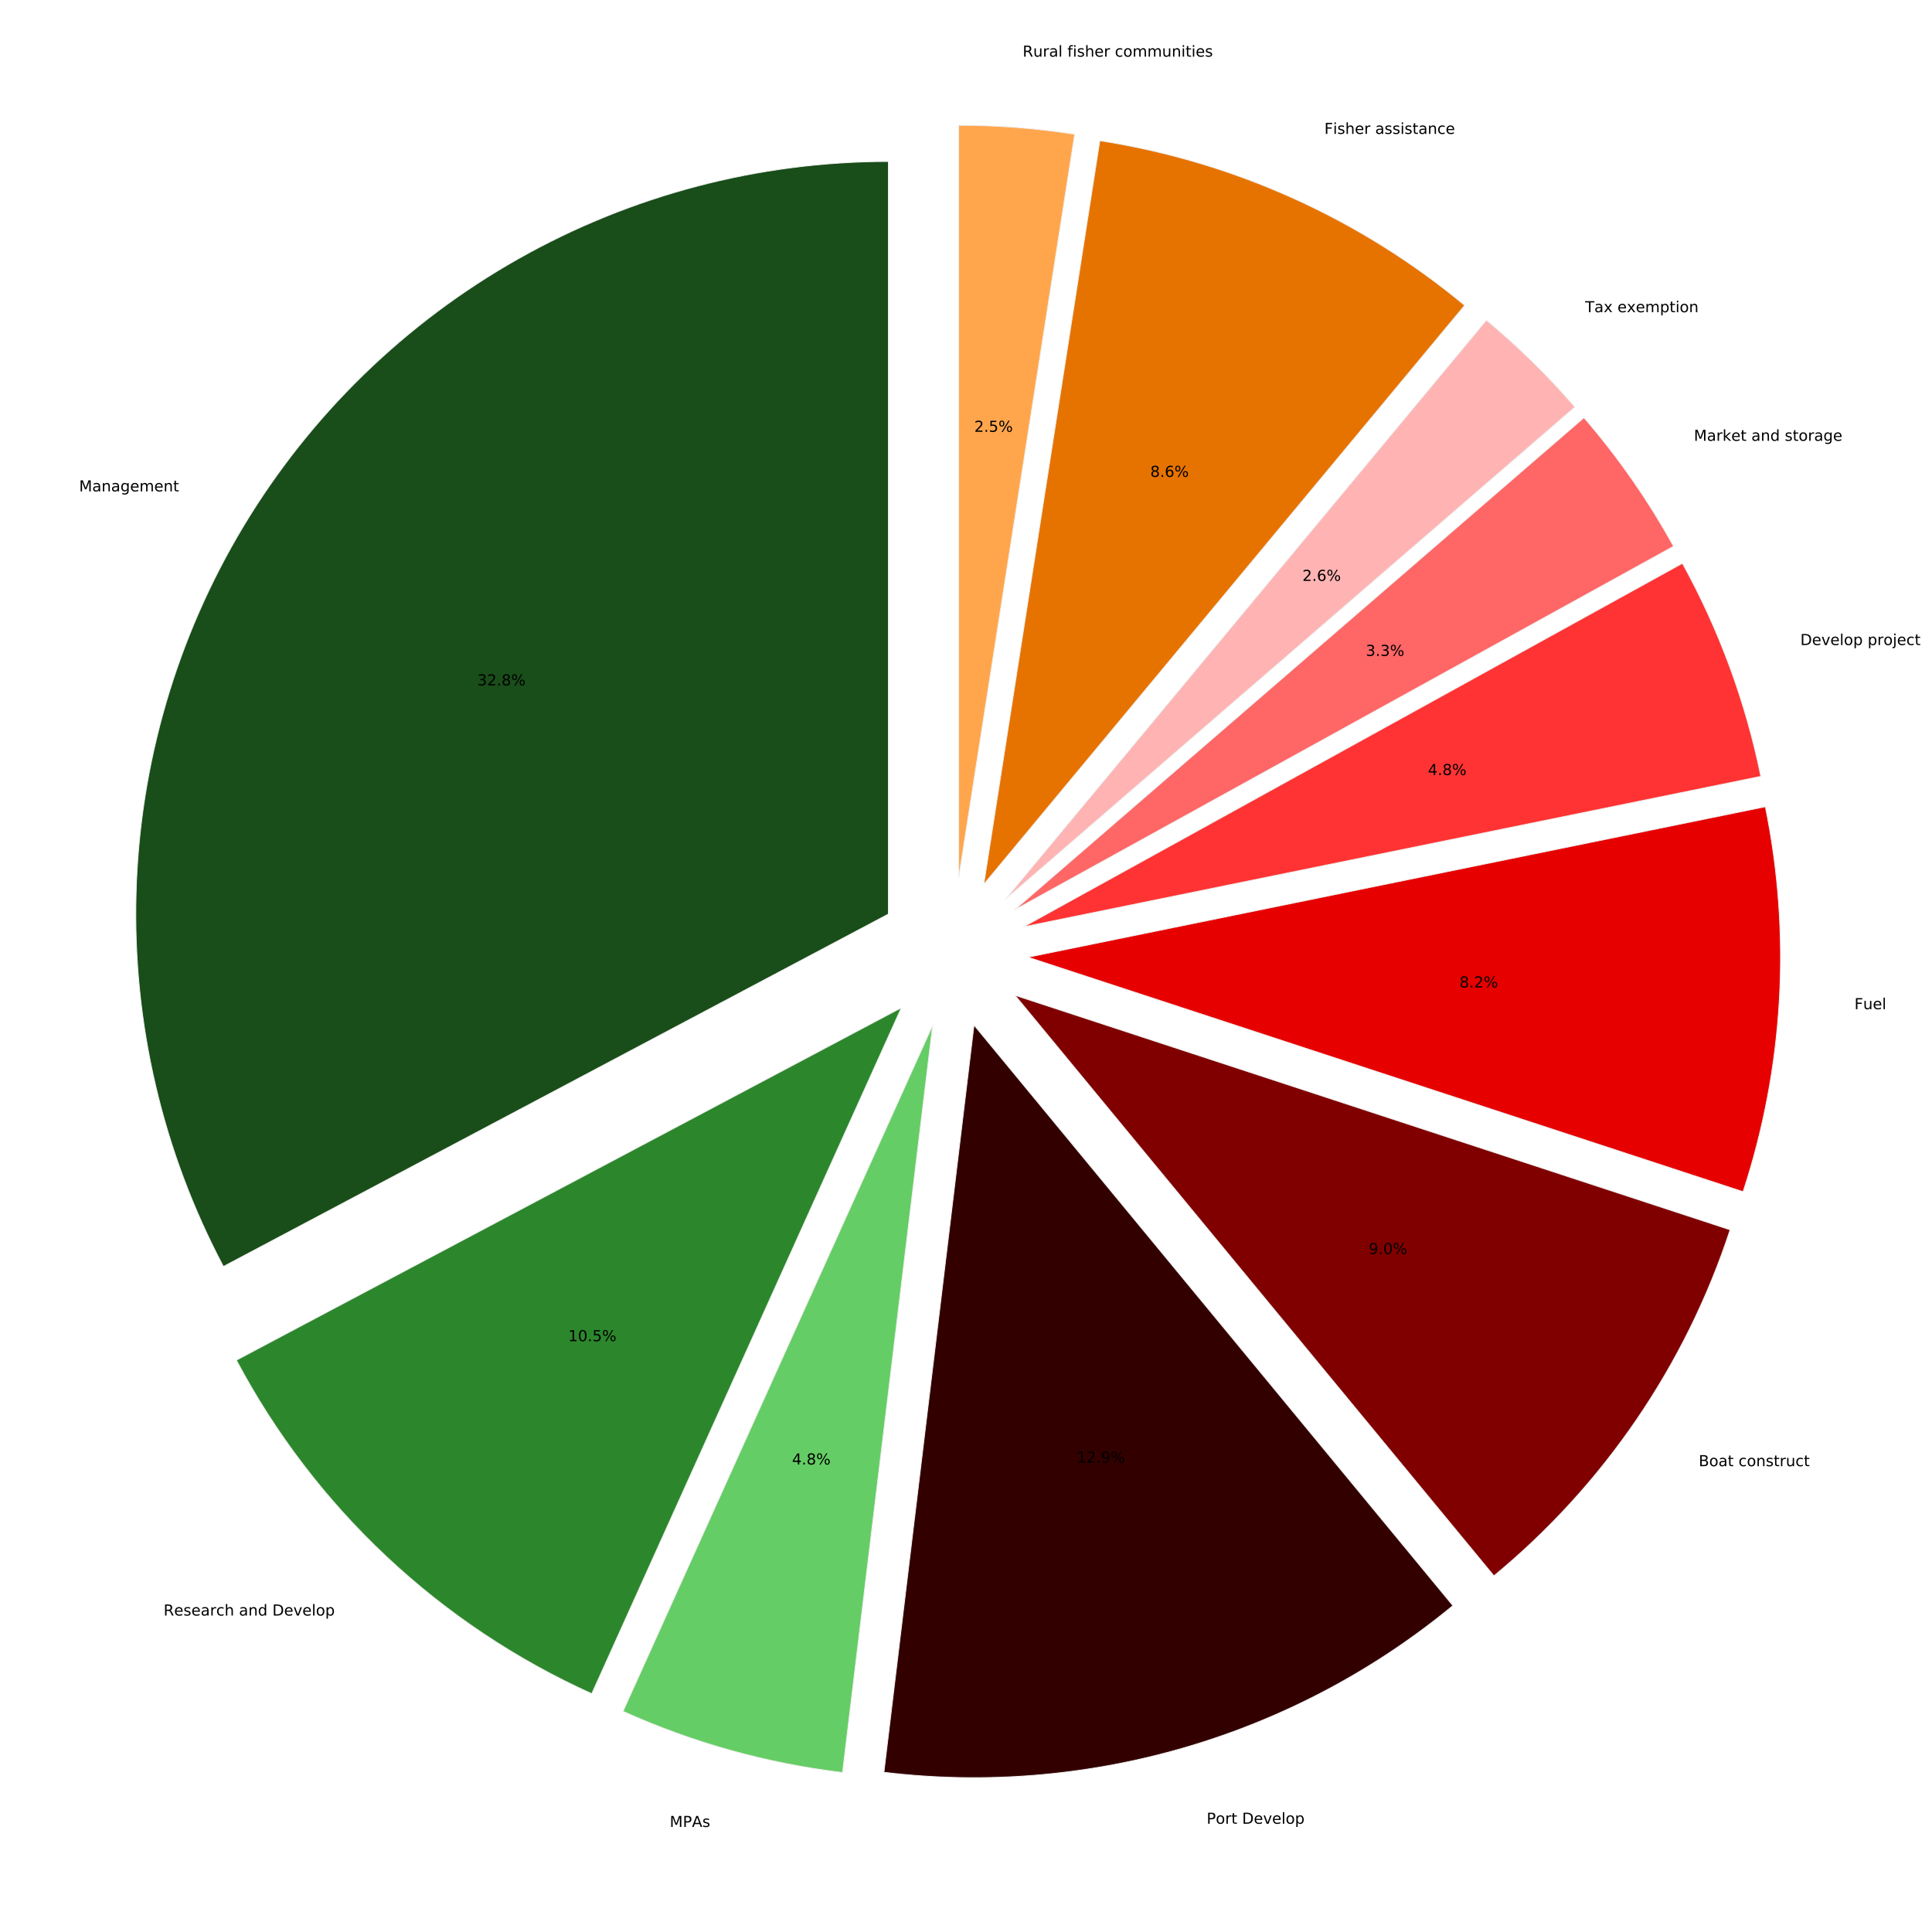 <?xml version="1.0" encoding="utf-8" standalone="no"?>
<!DOCTYPE svg PUBLIC "-//W3C//DTD SVG 1.1//EN"
  "http://www.w3.org/Graphics/SVG/1.1/DTD/svg11.dtd">
<!-- Created with matplotlib (http://matplotlib.org/) -->
<svg height="1130pt" version="1.1" viewBox="0 0 1146 1130" width="1146pt" xmlns="http://www.w3.org/2000/svg" xmlns:xlink="http://www.w3.org/1999/xlink">
 <defs>
  <style type="text/css">
*{stroke-linecap:butt;stroke-linejoin:round;stroke-miterlimit:100000;}
  </style>
 </defs>
 <g id="figure_1">
  <g id="patch_1">
   <path d="M 0 1130.4 
L 1146.444 1130.4 
L 1146.444 0 
L 0 0 
z
" style="fill:#ffffff;"/>
  </g>
  <g id="axes_1">
   <g id="matplotlib.axis_1"/>
   <g id="matplotlib.axis_2"/>
   <g id="patch_2">
    <path d="M 526.952 95.783 
C 449.969 95.783 374.281 115.696 307.266 153.581 
C 240.251 191.466 184.162 246.05 144.468 312.01 
C 104.775 377.97 82.81 453.089 80.717 530.043 
C 78.623 606.996 96.471 683.199 132.52 751.219 
L 526.952 542.183 
L 526.952 95.783 
z
" style="fill:#194d19;stroke:#eeeeee;stroke-linejoin:miter;stroke-width:0.5;"/>
   </g>
   <g id="patch_3">
    <path d="M 140.218 806.786 
C 163.247 850.238 193.298 889.588 229.156 923.243 
C 265.014 956.898 306.188 984.397 351.012 1004.628 
L 534.651 597.749 
L 140.218 806.786 
z
" style="fill:#2c872c;stroke:#eeeeee;stroke-linejoin:miter;stroke-width:0.5;"/>
   </g>
   <g id="patch_4">
    <path d="M 369.569 1015.077 
C 390.191 1024.385 411.491 1032.111 433.284 1038.189 
C 455.077 1044.267 477.301 1048.679 499.763 1051.388 
L 553.208 608.199 
L 369.569 1015.077 
z
" style="fill:#65cd65;stroke:#eeeeee;stroke-linejoin:miter;stroke-width:0.5;"/>
   </g>
   <g id="patch_5">
    <path d="M 524.302 1051.23 
C 584.32 1058.468 645.189 1053.438 703.206 1036.448 
C 761.223 1019.458 815.188 990.858 861.821 952.387 
L 577.746 608.041 
L 524.302 1051.23 
z
" style="fill:#330000;stroke:#eeeeee;stroke-linejoin:miter;stroke-width:0.5;"/>
   </g>
   <g id="patch_6">
    <path d="M 886.145 934.712 
C 918.576 907.957 947.066 876.754 970.768 842.029 
C 994.471 807.304 1013.149 769.404 1026.249 729.454 
L 602.07 590.366 
L 886.145 934.712 
z
" style="fill:#800000;stroke:#eeeeee;stroke-linejoin:miter;stroke-width:0.5;"/>
   </g>
   <g id="patch_7">
    <path d="M 1033.944 706.865 
C 1045.973 670.18 1053.192 632.09 1055.421 593.548 
C 1057.65 555.006 1054.869 516.337 1047.149 478.511 
L 609.766 567.777 
L 1033.944 706.865 
z
" style="fill:#e60000;stroke:#eeeeee;stroke-linejoin:miter;stroke-width:0.5;"/>
   </g>
   <g id="patch_8">
    <path d="M 1044.475 460.512 
C 1039.968 438.426 1033.794 416.713 1026.006 395.559 
C 1018.219 374.406 1008.84 353.872 997.951 334.136 
L 607.091 549.778 
L 1044.475 460.512 
z
" style="fill:#ff3333;stroke:#eeeeee;stroke-linejoin:miter;stroke-width:0.5;"/>
   </g>
   <g id="patch_9">
    <path d="M 992.688 324.041 
C 985.188 310.448 976.985 297.255 968.111 284.517 
C 959.237 271.778 949.704 259.512 939.552 247.767 
L 601.828 539.683 
L 992.688 324.041 
z
" style="fill:#ff6666;stroke:#eeeeee;stroke-linejoin:miter;stroke-width:0.5;"/>
   </g>
   <g id="patch_10">
    <path d="M 934.178 241.41 
C 926.155 232.128 917.753 223.181 908.993 214.591 
C 900.234 206.002 891.123 197.777 881.686 189.938 
L 596.454 533.326 
L 934.178 241.41 
z
" style="fill:#ffb3b3;stroke:#eeeeee;stroke-linejoin:miter;stroke-width:0.5;"/>
   </g>
   <g id="patch_11">
    <path d="M 868.796 181.124 
C 837.938 155.492 803.766 134.136 767.202 117.634 
C 730.639 101.132 692.018 89.633 652.382 83.449 
L 583.564 524.512 
L 868.796 181.124 
z
" style="fill:#e67300;stroke:#eeeeee;stroke-linejoin:miter;stroke-width:0.5;"/>
   </g>
   <g id="patch_12">
    <path d="M 637.47 79.63 
C 626.09 77.855 614.646 76.52 603.164 75.63 
C 591.681 74.739 580.168 74.294 568.651 74.294 
L 568.651 520.694 
L 637.47 79.63 
z
" style="fill:#ffa64d;stroke:#eeeeee;stroke-linejoin:miter;stroke-width:0.5;"/>
   </g>
   <g id="text_1">
    <!-- Management -->
    <defs>
     <path d="M 9.812 72.906 
L 24.516 72.906 
L 43.109 23.297 
L 61.812 72.906 
L 76.516 72.906 
L 76.516 0 
L 66.891 0 
L 66.891 64.016 
L 48.094 14.016 
L 38.188 14.016 
L 19.391 64.016 
L 19.391 0 
L 9.812 0 
z
" id="BitstreamVeraSans-Roman-4d"/>
     <path d="M 54.891 33.016 
L 54.891 0 
L 45.906 0 
L 45.906 32.719 
Q 45.906 40.484 42.875 44.328 
Q 39.844 48.188 33.797 48.188 
Q 26.516 48.188 22.312 43.547 
Q 18.109 38.922 18.109 30.906 
L 18.109 0 
L 9.078 0 
L 9.078 54.688 
L 18.109 54.688 
L 18.109 46.188 
Q 21.344 51.125 25.703 53.562 
Q 30.078 56 35.797 56 
Q 45.219 56 50.047 50.172 
Q 54.891 44.344 54.891 33.016 
" id="BitstreamVeraSans-Roman-6e"/>
     <path d="M 52 44.188 
Q 55.375 50.25 60.062 53.125 
Q 64.75 56 71.094 56 
Q 79.641 56 84.281 50.016 
Q 88.922 44.047 88.922 33.016 
L 88.922 0 
L 79.891 0 
L 79.891 32.719 
Q 79.891 40.578 77.094 44.375 
Q 74.312 48.188 68.609 48.188 
Q 61.625 48.188 57.562 43.547 
Q 53.516 38.922 53.516 30.906 
L 53.516 0 
L 44.484 0 
L 44.484 32.719 
Q 44.484 40.625 41.703 44.406 
Q 38.922 48.188 33.109 48.188 
Q 26.219 48.188 22.156 43.531 
Q 18.109 38.875 18.109 30.906 
L 18.109 0 
L 9.078 0 
L 9.078 54.688 
L 18.109 54.688 
L 18.109 46.188 
Q 21.188 51.219 25.484 53.609 
Q 29.781 56 35.688 56 
Q 41.656 56 45.828 52.969 
Q 50 49.953 52 44.188 
" id="BitstreamVeraSans-Roman-6d"/>
     <path d="M 56.203 29.594 
L 56.203 25.203 
L 14.891 25.203 
Q 15.484 15.922 20.484 11.062 
Q 25.484 6.203 34.422 6.203 
Q 39.594 6.203 44.453 7.469 
Q 49.312 8.734 54.109 11.281 
L 54.109 2.781 
Q 49.266 0.734 44.188 -0.344 
Q 39.109 -1.422 33.891 -1.422 
Q 20.797 -1.422 13.156 6.188 
Q 5.516 13.812 5.516 26.812 
Q 5.516 40.234 12.766 48.109 
Q 20.016 56 32.328 56 
Q 43.359 56 49.781 48.891 
Q 56.203 41.797 56.203 29.594 
M 47.219 32.234 
Q 47.125 39.594 43.094 43.984 
Q 39.062 48.391 32.422 48.391 
Q 24.906 48.391 20.391 44.141 
Q 15.875 39.891 15.188 32.172 
z
" id="BitstreamVeraSans-Roman-65"/>
     <path d="M 45.406 27.984 
Q 45.406 37.75 41.375 43.109 
Q 37.359 48.484 30.078 48.484 
Q 22.859 48.484 18.828 43.109 
Q 14.797 37.75 14.797 27.984 
Q 14.797 18.266 18.828 12.891 
Q 22.859 7.516 30.078 7.516 
Q 37.359 7.516 41.375 12.891 
Q 45.406 18.266 45.406 27.984 
M 54.391 6.781 
Q 54.391 -7.172 48.188 -13.984 
Q 42 -20.797 29.203 -20.797 
Q 24.469 -20.797 20.266 -20.094 
Q 16.062 -19.391 12.109 -17.922 
L 12.109 -9.188 
Q 16.062 -11.328 19.922 -12.344 
Q 23.781 -13.375 27.781 -13.375 
Q 36.625 -13.375 41.016 -8.766 
Q 45.406 -4.156 45.406 5.172 
L 45.406 9.625 
Q 42.625 4.781 38.281 2.391 
Q 33.938 0 27.875 0 
Q 17.828 0 11.672 7.656 
Q 5.516 15.328 5.516 27.984 
Q 5.516 40.672 11.672 48.328 
Q 17.828 56 27.875 56 
Q 33.938 56 38.281 53.609 
Q 42.625 51.219 45.406 46.391 
L 45.406 54.688 
L 54.391 54.688 
z
" id="BitstreamVeraSans-Roman-67"/>
     <path d="M 34.281 27.484 
Q 23.391 27.484 19.188 25 
Q 14.984 22.516 14.984 16.5 
Q 14.984 11.719 18.141 8.906 
Q 21.297 6.109 26.703 6.109 
Q 34.188 6.109 38.703 11.406 
Q 43.219 16.703 43.219 25.484 
L 43.219 27.484 
z
M 52.203 31.203 
L 52.203 0 
L 43.219 0 
L 43.219 8.297 
Q 40.141 3.328 35.547 0.953 
Q 30.953 -1.422 24.312 -1.422 
Q 15.922 -1.422 10.953 3.297 
Q 6 8.016 6 15.922 
Q 6 25.141 12.172 29.828 
Q 18.359 34.516 30.609 34.516 
L 43.219 34.516 
L 43.219 35.406 
Q 43.219 41.609 39.141 45 
Q 35.062 48.391 27.688 48.391 
Q 23 48.391 18.547 47.266 
Q 14.109 46.141 10.016 43.891 
L 10.016 52.203 
Q 14.938 54.109 19.578 55.047 
Q 24.219 56 28.609 56 
Q 40.484 56 46.344 49.844 
Q 52.203 43.703 52.203 31.203 
" id="BitstreamVeraSans-Roman-61"/>
     <path d="M 18.312 70.219 
L 18.312 54.688 
L 36.812 54.688 
L 36.812 47.703 
L 18.312 47.703 
L 18.312 18.016 
Q 18.312 11.328 20.141 9.422 
Q 21.969 7.516 27.594 7.516 
L 36.812 7.516 
L 36.812 0 
L 27.594 0 
Q 17.188 0 13.234 3.875 
Q 9.281 7.766 9.281 18.016 
L 9.281 47.703 
L 2.688 47.703 
L 2.688 54.688 
L 9.281 54.688 
L 9.281 70.219 
z
" id="BitstreamVeraSans-Roman-74"/>
    </defs>
    <g transform="translate(46.933 291.476)scale(0.09 -0.09)">
     <use xlink:href="#BitstreamVeraSans-Roman-4d"/>
     <use x="86.279" xlink:href="#BitstreamVeraSans-Roman-61"/>
     <use x="147.559" xlink:href="#BitstreamVeraSans-Roman-6e"/>
     <use x="210.938" xlink:href="#BitstreamVeraSans-Roman-61"/>
     <use x="272.217" xlink:href="#BitstreamVeraSans-Roman-67"/>
     <use x="335.693" xlink:href="#BitstreamVeraSans-Roman-65"/>
     <use x="397.217" xlink:href="#BitstreamVeraSans-Roman-6d"/>
     <use x="494.629" xlink:href="#BitstreamVeraSans-Roman-65"/>
     <use x="556.152" xlink:href="#BitstreamVeraSans-Roman-6e"/>
     <use x="619.531" xlink:href="#BitstreamVeraSans-Roman-74"/>
    </g>
   </g>
   <g id="text_2">
    <!-- 32.8% -->
    <defs>
     <path d="M 19.188 8.297 
L 53.609 8.297 
L 53.609 0 
L 7.328 0 
L 7.328 8.297 
Q 12.938 14.109 22.625 23.891 
Q 32.328 33.688 34.812 36.531 
Q 39.547 41.844 41.422 45.531 
Q 43.312 49.219 43.312 52.781 
Q 43.312 58.594 39.234 62.25 
Q 35.156 65.922 28.609 65.922 
Q 23.969 65.922 18.812 64.312 
Q 13.672 62.703 7.812 59.422 
L 7.812 69.391 
Q 13.766 71.781 18.938 73 
Q 24.125 74.219 28.422 74.219 
Q 39.75 74.219 46.484 68.547 
Q 53.219 62.891 53.219 53.422 
Q 53.219 48.922 51.531 44.891 
Q 49.859 40.875 45.406 35.406 
Q 44.188 33.984 37.641 27.219 
Q 31.109 20.453 19.188 8.297 
" id="BitstreamVeraSans-Roman-32"/>
     <path d="M 40.578 39.312 
Q 47.656 37.797 51.625 33 
Q 55.609 28.219 55.609 21.188 
Q 55.609 10.406 48.188 4.484 
Q 40.766 -1.422 27.094 -1.422 
Q 22.516 -1.422 17.656 -0.516 
Q 12.797 0.391 7.625 2.203 
L 7.625 11.719 
Q 11.719 9.328 16.594 8.109 
Q 21.484 6.891 26.812 6.891 
Q 36.078 6.891 40.938 10.547 
Q 45.797 14.203 45.797 21.188 
Q 45.797 27.641 41.281 31.266 
Q 36.766 34.906 28.719 34.906 
L 20.219 34.906 
L 20.219 43.016 
L 29.109 43.016 
Q 36.375 43.016 40.234 45.922 
Q 44.094 48.828 44.094 54.297 
Q 44.094 59.906 40.109 62.906 
Q 36.141 65.922 28.719 65.922 
Q 24.656 65.922 20.016 65.031 
Q 15.375 64.156 9.812 62.312 
L 9.812 71.094 
Q 15.438 72.656 20.344 73.438 
Q 25.25 74.219 29.594 74.219 
Q 40.828 74.219 47.359 69.109 
Q 53.906 64.016 53.906 55.328 
Q 53.906 49.266 50.438 45.094 
Q 46.969 40.922 40.578 39.312 
" id="BitstreamVeraSans-Roman-33"/>
     <path d="M 31.781 34.625 
Q 24.75 34.625 20.719 30.859 
Q 16.703 27.094 16.703 20.516 
Q 16.703 13.922 20.719 10.156 
Q 24.75 6.391 31.781 6.391 
Q 38.812 6.391 42.859 10.172 
Q 46.922 13.969 46.922 20.516 
Q 46.922 27.094 42.891 30.859 
Q 38.875 34.625 31.781 34.625 
M 21.922 38.812 
Q 15.578 40.375 12.031 44.719 
Q 8.5 49.078 8.5 55.328 
Q 8.5 64.062 14.719 69.141 
Q 20.953 74.219 31.781 74.219 
Q 42.672 74.219 48.875 69.141 
Q 55.078 64.062 55.078 55.328 
Q 55.078 49.078 51.531 44.719 
Q 48 40.375 41.703 38.812 
Q 48.828 37.156 52.797 32.312 
Q 56.781 27.484 56.781 20.516 
Q 56.781 9.906 50.312 4.234 
Q 43.844 -1.422 31.781 -1.422 
Q 19.734 -1.422 13.25 4.234 
Q 6.781 9.906 6.781 20.516 
Q 6.781 27.484 10.781 32.312 
Q 14.797 37.156 21.922 38.812 
M 18.312 54.391 
Q 18.312 48.734 21.844 45.562 
Q 25.391 42.391 31.781 42.391 
Q 38.141 42.391 41.719 45.562 
Q 45.312 48.734 45.312 54.391 
Q 45.312 60.062 41.719 63.234 
Q 38.141 66.406 31.781 66.406 
Q 25.391 66.406 21.844 63.234 
Q 18.312 60.062 18.312 54.391 
" id="BitstreamVeraSans-Roman-38"/>
     <path d="M 10.688 12.406 
L 21 12.406 
L 21 0 
L 10.688 0 
z
" id="BitstreamVeraSans-Roman-2e"/>
     <path d="M 72.703 32.078 
Q 68.453 32.078 66.031 28.469 
Q 63.625 24.859 63.625 18.406 
Q 63.625 12.062 66.031 8.422 
Q 68.453 4.781 72.703 4.781 
Q 76.859 4.781 79.266 8.422 
Q 81.688 12.062 81.688 18.406 
Q 81.688 24.812 79.266 28.438 
Q 76.859 32.078 72.703 32.078 
M 72.703 38.281 
Q 80.422 38.281 84.953 32.906 
Q 89.5 27.547 89.5 18.406 
Q 89.5 9.281 84.938 3.922 
Q 80.375 -1.422 72.703 -1.422 
Q 64.891 -1.422 60.344 3.922 
Q 55.812 9.281 55.812 18.406 
Q 55.812 27.594 60.375 32.938 
Q 64.938 38.281 72.703 38.281 
M 22.312 68.016 
Q 18.109 68.016 15.688 64.375 
Q 13.281 60.75 13.281 54.391 
Q 13.281 47.953 15.672 44.328 
Q 18.062 40.719 22.312 40.719 
Q 26.562 40.719 28.969 44.328 
Q 31.391 47.953 31.391 54.391 
Q 31.391 60.688 28.953 64.344 
Q 26.516 68.016 22.312 68.016 
M 66.406 74.219 
L 74.219 74.219 
L 28.609 -1.422 
L 20.797 -1.422 
z
M 22.312 74.219 
Q 30.031 74.219 34.609 68.875 
Q 39.203 63.531 39.203 54.391 
Q 39.203 45.172 34.641 39.844 
Q 30.078 34.516 22.312 34.516 
Q 14.547 34.516 10.031 39.859 
Q 5.516 45.219 5.516 54.391 
Q 5.516 63.484 10.047 68.844 
Q 14.594 74.219 22.312 74.219 
" id="BitstreamVeraSans-Roman-25"/>
    </defs>
    <g transform="translate(283.166 406.562)scale(0.09 -0.09)">
     <use xlink:href="#BitstreamVeraSans-Roman-33"/>
     <use x="63.623" xlink:href="#BitstreamVeraSans-Roman-32"/>
     <use x="127.246" xlink:href="#BitstreamVeraSans-Roman-2e"/>
     <use x="159.033" xlink:href="#BitstreamVeraSans-Roman-38"/>
     <use x="222.656" xlink:href="#BitstreamVeraSans-Roman-25"/>
    </g>
   </g>
   <g id="text_3">
    <!-- Research and Develop -->
    <defs>
     <path id="BitstreamVeraSans-Roman-20"/>
     <path d="M 18.109 8.203 
L 18.109 -20.797 
L 9.078 -20.797 
L 9.078 54.688 
L 18.109 54.688 
L 18.109 46.391 
Q 20.953 51.266 25.266 53.625 
Q 29.594 56 35.594 56 
Q 45.562 56 51.781 48.094 
Q 58.016 40.188 58.016 27.297 
Q 58.016 14.406 51.781 6.484 
Q 45.562 -1.422 35.594 -1.422 
Q 29.594 -1.422 25.266 0.953 
Q 20.953 3.328 18.109 8.203 
M 48.688 27.297 
Q 48.688 37.203 44.609 42.844 
Q 40.531 48.484 33.406 48.484 
Q 26.266 48.484 22.188 42.844 
Q 18.109 37.203 18.109 27.297 
Q 18.109 17.391 22.188 11.75 
Q 26.266 6.109 33.406 6.109 
Q 40.531 6.109 44.609 11.75 
Q 48.688 17.391 48.688 27.297 
" id="BitstreamVeraSans-Roman-70"/>
     <path d="M 30.609 48.391 
Q 23.391 48.391 19.188 42.75 
Q 14.984 37.109 14.984 27.297 
Q 14.984 17.484 19.156 11.844 
Q 23.344 6.203 30.609 6.203 
Q 37.797 6.203 41.984 11.859 
Q 46.188 17.531 46.188 27.297 
Q 46.188 37.016 41.984 42.703 
Q 37.797 48.391 30.609 48.391 
M 30.609 56 
Q 42.328 56 49.016 48.375 
Q 55.719 40.766 55.719 27.297 
Q 55.719 13.875 49.016 6.219 
Q 42.328 -1.422 30.609 -1.422 
Q 18.844 -1.422 12.172 6.219 
Q 5.516 13.875 5.516 27.297 
Q 5.516 40.766 12.172 48.375 
Q 18.844 56 30.609 56 
" id="BitstreamVeraSans-Roman-6f"/>
     <path d="M 9.422 75.984 
L 18.406 75.984 
L 18.406 0 
L 9.422 0 
z
" id="BitstreamVeraSans-Roman-6c"/>
     <path d="M 44.391 34.188 
Q 47.562 33.109 50.562 29.594 
Q 53.562 26.078 56.594 19.922 
L 66.609 0 
L 56 0 
L 46.688 18.703 
Q 43.062 26.031 39.672 28.422 
Q 36.281 30.812 30.422 30.812 
L 19.672 30.812 
L 19.672 0 
L 9.812 0 
L 9.812 72.906 
L 32.078 72.906 
Q 44.578 72.906 50.734 67.672 
Q 56.891 62.453 56.891 51.906 
Q 56.891 45.016 53.688 40.469 
Q 50.484 35.938 44.391 34.188 
M 19.672 64.797 
L 19.672 38.922 
L 32.078 38.922 
Q 39.203 38.922 42.844 42.219 
Q 46.484 45.516 46.484 51.906 
Q 46.484 58.297 42.844 61.547 
Q 39.203 64.797 32.078 64.797 
z
" id="BitstreamVeraSans-Roman-52"/>
     <path d="M 19.672 64.797 
L 19.672 8.109 
L 31.594 8.109 
Q 46.688 8.109 53.688 14.938 
Q 60.688 21.781 60.688 36.531 
Q 60.688 51.172 53.688 57.984 
Q 46.688 64.797 31.594 64.797 
z
M 9.812 72.906 
L 30.078 72.906 
Q 51.266 72.906 61.172 64.094 
Q 71.094 55.281 71.094 36.531 
Q 71.094 17.672 61.125 8.828 
Q 51.172 0 30.078 0 
L 9.812 0 
z
" id="BitstreamVeraSans-Roman-44"/>
     <path d="M 54.891 33.016 
L 54.891 0 
L 45.906 0 
L 45.906 32.719 
Q 45.906 40.484 42.875 44.328 
Q 39.844 48.188 33.797 48.188 
Q 26.516 48.188 22.312 43.547 
Q 18.109 38.922 18.109 30.906 
L 18.109 0 
L 9.078 0 
L 9.078 75.984 
L 18.109 75.984 
L 18.109 46.188 
Q 21.344 51.125 25.703 53.562 
Q 30.078 56 35.797 56 
Q 45.219 56 50.047 50.172 
Q 54.891 44.344 54.891 33.016 
" id="BitstreamVeraSans-Roman-68"/>
     <path d="M 2.984 54.688 
L 12.5 54.688 
L 29.594 8.797 
L 46.688 54.688 
L 56.203 54.688 
L 35.688 0 
L 23.484 0 
z
" id="BitstreamVeraSans-Roman-76"/>
     <path d="M 45.406 46.391 
L 45.406 75.984 
L 54.391 75.984 
L 54.391 0 
L 45.406 0 
L 45.406 8.203 
Q 42.578 3.328 38.25 0.953 
Q 33.938 -1.422 27.875 -1.422 
Q 17.969 -1.422 11.734 6.484 
Q 5.516 14.406 5.516 27.297 
Q 5.516 40.188 11.734 48.094 
Q 17.969 56 27.875 56 
Q 33.938 56 38.25 53.625 
Q 42.578 51.266 45.406 46.391 
M 14.797 27.297 
Q 14.797 17.391 18.875 11.75 
Q 22.953 6.109 30.078 6.109 
Q 37.203 6.109 41.297 11.75 
Q 45.406 17.391 45.406 27.297 
Q 45.406 37.203 41.297 42.844 
Q 37.203 48.484 30.078 48.484 
Q 22.953 48.484 18.875 42.844 
Q 14.797 37.203 14.797 27.297 
" id="BitstreamVeraSans-Roman-64"/>
     <path d="M 41.109 46.297 
Q 39.594 47.172 37.812 47.578 
Q 36.031 48 33.891 48 
Q 26.266 48 22.188 43.047 
Q 18.109 38.094 18.109 28.812 
L 18.109 0 
L 9.078 0 
L 9.078 54.688 
L 18.109 54.688 
L 18.109 46.188 
Q 20.953 51.172 25.484 53.578 
Q 30.031 56 36.531 56 
Q 37.453 56 38.578 55.875 
Q 39.703 55.766 41.062 55.516 
z
" id="BitstreamVeraSans-Roman-72"/>
     <path d="M 44.281 53.078 
L 44.281 44.578 
Q 40.484 46.531 36.375 47.5 
Q 32.281 48.484 27.875 48.484 
Q 21.188 48.484 17.844 46.438 
Q 14.5 44.391 14.5 40.281 
Q 14.5 37.156 16.891 35.375 
Q 19.281 33.594 26.516 31.984 
L 29.594 31.297 
Q 39.156 29.25 43.188 25.516 
Q 47.219 21.781 47.219 15.094 
Q 47.219 7.469 41.188 3.016 
Q 35.156 -1.422 24.609 -1.422 
Q 20.219 -1.422 15.453 -0.562 
Q 10.688 0.297 5.422 2 
L 5.422 11.281 
Q 10.406 8.688 15.234 7.391 
Q 20.062 6.109 24.812 6.109 
Q 31.156 6.109 34.562 8.281 
Q 37.984 10.453 37.984 14.406 
Q 37.984 18.062 35.516 20.016 
Q 33.062 21.969 24.703 23.781 
L 21.578 24.516 
Q 13.234 26.266 9.516 29.906 
Q 5.812 33.547 5.812 39.891 
Q 5.812 47.609 11.281 51.797 
Q 16.75 56 26.812 56 
Q 31.781 56 36.172 55.266 
Q 40.578 54.547 44.281 53.078 
" id="BitstreamVeraSans-Roman-73"/>
     <path d="M 48.781 52.594 
L 48.781 44.188 
Q 44.969 46.297 41.141 47.344 
Q 37.312 48.391 33.406 48.391 
Q 24.656 48.391 19.812 42.844 
Q 14.984 37.312 14.984 27.297 
Q 14.984 17.281 19.812 11.734 
Q 24.656 6.203 33.406 6.203 
Q 37.312 6.203 41.141 7.25 
Q 44.969 8.297 48.781 10.406 
L 48.781 2.094 
Q 45.016 0.344 40.984 -0.531 
Q 36.969 -1.422 32.422 -1.422 
Q 20.062 -1.422 12.781 6.344 
Q 5.516 14.109 5.516 27.297 
Q 5.516 40.672 12.859 48.328 
Q 20.219 56 33.016 56 
Q 37.156 56 41.109 55.141 
Q 45.062 54.297 48.781 52.594 
" id="BitstreamVeraSans-Roman-63"/>
    </defs>
    <g transform="translate(97.024 958.276)scale(0.09 -0.09)">
     <use xlink:href="#BitstreamVeraSans-Roman-52"/>
     <use x="69.42" xlink:href="#BitstreamVeraSans-Roman-65"/>
     <use x="130.943" xlink:href="#BitstreamVeraSans-Roman-73"/>
     <use x="183.043" xlink:href="#BitstreamVeraSans-Roman-65"/>
     <use x="244.566" xlink:href="#BitstreamVeraSans-Roman-61"/>
     <use x="305.846" xlink:href="#BitstreamVeraSans-Roman-72"/>
     <use x="346.928" xlink:href="#BitstreamVeraSans-Roman-63"/>
     <use x="401.908" xlink:href="#BitstreamVeraSans-Roman-68"/>
     <use x="465.287" xlink:href="#BitstreamVeraSans-Roman-20"/>
     <use x="497.074" xlink:href="#BitstreamVeraSans-Roman-61"/>
     <use x="558.354" xlink:href="#BitstreamVeraSans-Roman-6e"/>
     <use x="621.732" xlink:href="#BitstreamVeraSans-Roman-64"/>
     <use x="685.209" xlink:href="#BitstreamVeraSans-Roman-20"/>
     <use x="716.996" xlink:href="#BitstreamVeraSans-Roman-44"/>
     <use x="793.998" xlink:href="#BitstreamVeraSans-Roman-65"/>
     <use x="855.521" xlink:href="#BitstreamVeraSans-Roman-76"/>
     <use x="914.701" xlink:href="#BitstreamVeraSans-Roman-65"/>
     <use x="976.225" xlink:href="#BitstreamVeraSans-Roman-6c"/>
     <use x="1004.008" xlink:href="#BitstreamVeraSans-Roman-6f"/>
     <use x="1065.189" xlink:href="#BitstreamVeraSans-Roman-70"/>
    </g>
   </g>
   <g id="text_4">
    <!-- 10.5% -->
    <defs>
     <path d="M 31.781 66.406 
Q 24.172 66.406 20.328 58.906 
Q 16.5 51.422 16.5 36.375 
Q 16.5 21.391 20.328 13.891 
Q 24.172 6.391 31.781 6.391 
Q 39.453 6.391 43.281 13.891 
Q 47.125 21.391 47.125 36.375 
Q 47.125 51.422 43.281 58.906 
Q 39.453 66.406 31.781 66.406 
M 31.781 74.219 
Q 44.047 74.219 50.516 64.516 
Q 56.984 54.828 56.984 36.375 
Q 56.984 17.969 50.516 8.266 
Q 44.047 -1.422 31.781 -1.422 
Q 19.531 -1.422 13.062 8.266 
Q 6.594 17.969 6.594 36.375 
Q 6.594 54.828 13.062 64.516 
Q 19.531 74.219 31.781 74.219 
" id="BitstreamVeraSans-Roman-30"/>
     <path d="M 12.406 8.297 
L 28.516 8.297 
L 28.516 63.922 
L 10.984 60.406 
L 10.984 69.391 
L 28.422 72.906 
L 38.281 72.906 
L 38.281 8.297 
L 54.391 8.297 
L 54.391 0 
L 12.406 0 
z
" id="BitstreamVeraSans-Roman-31"/>
     <path d="M 10.797 72.906 
L 49.516 72.906 
L 49.516 64.594 
L 19.828 64.594 
L 19.828 46.734 
Q 21.969 47.469 24.109 47.828 
Q 26.266 48.188 28.422 48.188 
Q 40.625 48.188 47.75 41.5 
Q 54.891 34.812 54.891 23.391 
Q 54.891 11.625 47.562 5.094 
Q 40.234 -1.422 26.906 -1.422 
Q 22.312 -1.422 17.547 -0.641 
Q 12.797 0.141 7.719 1.703 
L 7.719 11.625 
Q 12.109 9.234 16.797 8.062 
Q 21.484 6.891 26.703 6.891 
Q 35.156 6.891 40.078 11.328 
Q 45.016 15.766 45.016 23.391 
Q 45.016 31 40.078 35.438 
Q 35.156 39.891 26.703 39.891 
Q 22.75 39.891 18.812 39.016 
Q 14.891 38.141 10.797 36.281 
z
" id="BitstreamVeraSans-Roman-35"/>
    </defs>
    <g transform="translate(337.059 795.529)scale(0.09 -0.09)">
     <use xlink:href="#BitstreamVeraSans-Roman-31"/>
     <use x="63.623" xlink:href="#BitstreamVeraSans-Roman-30"/>
     <use x="127.246" xlink:href="#BitstreamVeraSans-Roman-2e"/>
     <use x="159.033" xlink:href="#BitstreamVeraSans-Roman-35"/>
     <use x="222.656" xlink:href="#BitstreamVeraSans-Roman-25"/>
    </g>
   </g>
   <g id="text_5">
    <!-- MPAs -->
    <defs>
     <path d="M 19.672 64.797 
L 19.672 37.406 
L 32.078 37.406 
Q 38.969 37.406 42.719 40.969 
Q 46.484 44.531 46.484 51.125 
Q 46.484 57.672 42.719 61.234 
Q 38.969 64.797 32.078 64.797 
z
M 9.812 72.906 
L 32.078 72.906 
Q 44.344 72.906 50.609 67.359 
Q 56.891 61.812 56.891 51.125 
Q 56.891 40.328 50.609 34.812 
Q 44.344 29.297 32.078 29.297 
L 19.672 29.297 
L 19.672 0 
L 9.812 0 
z
" id="BitstreamVeraSans-Roman-50"/>
     <path d="M 34.188 63.188 
L 20.797 26.906 
L 47.609 26.906 
z
M 28.609 72.906 
L 39.797 72.906 
L 67.578 0 
L 57.328 0 
L 50.688 18.703 
L 17.828 18.703 
L 11.188 0 
L 0.781 0 
z
" id="BitstreamVeraSans-Roman-41"/>
    </defs>
    <g transform="translate(397.263 1083.671)scale(0.09 -0.09)">
     <use xlink:href="#BitstreamVeraSans-Roman-4d"/>
     <use x="86.279" xlink:href="#BitstreamVeraSans-Roman-50"/>
     <use x="146.488" xlink:href="#BitstreamVeraSans-Roman-41"/>
     <use x="214.896" xlink:href="#BitstreamVeraSans-Roman-73"/>
    </g>
   </g>
   <g id="text_6">
    <!-- 4.8% -->
    <defs>
     <path d="M 37.797 64.312 
L 12.891 25.391 
L 37.797 25.391 
z
M 35.203 72.906 
L 47.609 72.906 
L 47.609 25.391 
L 58.016 25.391 
L 58.016 17.188 
L 47.609 17.188 
L 47.609 0 
L 37.797 0 
L 37.797 17.188 
L 4.891 17.188 
L 4.891 26.703 
z
" id="BitstreamVeraSans-Roman-34"/>
    </defs>
    <g transform="translate(469.821 868.676)scale(0.09 -0.09)">
     <use xlink:href="#BitstreamVeraSans-Roman-34"/>
     <use x="63.623" xlink:href="#BitstreamVeraSans-Roman-2e"/>
     <use x="95.41" xlink:href="#BitstreamVeraSans-Roman-38"/>
     <use x="159.033" xlink:href="#BitstreamVeraSans-Roman-25"/>
    </g>
   </g>
   <g id="text_7">
    <!-- Port Develop -->
    <g transform="translate(715.752 1081.772)scale(0.09 -0.09)">
     <use xlink:href="#BitstreamVeraSans-Roman-50"/>
     <use x="60.256" xlink:href="#BitstreamVeraSans-Roman-6f"/>
     <use x="121.438" xlink:href="#BitstreamVeraSans-Roman-72"/>
     <use x="162.551" xlink:href="#BitstreamVeraSans-Roman-74"/>
     <use x="201.76" xlink:href="#BitstreamVeraSans-Roman-20"/>
     <use x="233.547" xlink:href="#BitstreamVeraSans-Roman-44"/>
     <use x="310.549" xlink:href="#BitstreamVeraSans-Roman-65"/>
     <use x="372.072" xlink:href="#BitstreamVeraSans-Roman-76"/>
     <use x="431.252" xlink:href="#BitstreamVeraSans-Roman-65"/>
     <use x="492.775" xlink:href="#BitstreamVeraSans-Roman-6c"/>
     <use x="520.559" xlink:href="#BitstreamVeraSans-Roman-6f"/>
     <use x="581.74" xlink:href="#BitstreamVeraSans-Roman-70"/>
    </g>
   </g>
   <g id="text_8">
    <!-- 12.9% -->
    <defs>
     <path d="M 10.984 1.516 
L 10.984 10.5 
Q 14.703 8.734 18.5 7.812 
Q 22.312 6.891 25.984 6.891 
Q 35.75 6.891 40.891 13.453 
Q 46.047 20.016 46.781 33.406 
Q 43.953 29.203 39.594 26.953 
Q 35.25 24.703 29.984 24.703 
Q 19.047 24.703 12.672 31.312 
Q 6.297 37.938 6.297 49.422 
Q 6.297 60.641 12.938 67.422 
Q 19.578 74.219 30.609 74.219 
Q 43.266 74.219 49.922 64.516 
Q 56.594 54.828 56.594 36.375 
Q 56.594 19.141 48.406 8.859 
Q 40.234 -1.422 26.422 -1.422 
Q 22.703 -1.422 18.891 -0.688 
Q 15.094 0.047 10.984 1.516 
M 30.609 32.422 
Q 37.25 32.422 41.125 36.953 
Q 45.016 41.5 45.016 49.422 
Q 45.016 57.281 41.125 61.844 
Q 37.25 66.406 30.609 66.406 
Q 23.969 66.406 20.094 61.844 
Q 16.219 57.281 16.219 49.422 
Q 16.219 41.5 20.094 36.953 
Q 23.969 32.422 30.609 32.422 
" id="BitstreamVeraSans-Roman-39"/>
    </defs>
    <g transform="translate(638.727 867.569)scale(0.09 -0.09)">
     <use xlink:href="#BitstreamVeraSans-Roman-31"/>
     <use x="63.623" xlink:href="#BitstreamVeraSans-Roman-32"/>
     <use x="127.246" xlink:href="#BitstreamVeraSans-Roman-2e"/>
     <use x="159.033" xlink:href="#BitstreamVeraSans-Roman-39"/>
     <use x="222.656" xlink:href="#BitstreamVeraSans-Roman-25"/>
    </g>
   </g>
   <g id="text_9">
    <!-- Boat construct -->
    <defs>
     <path d="M 8.5 21.578 
L 8.5 54.688 
L 17.484 54.688 
L 17.484 21.922 
Q 17.484 14.156 20.5 10.266 
Q 23.531 6.391 29.594 6.391 
Q 36.859 6.391 41.078 11.031 
Q 45.312 15.672 45.312 23.688 
L 45.312 54.688 
L 54.297 54.688 
L 54.297 0 
L 45.312 0 
L 45.312 8.406 
Q 42.047 3.422 37.719 1 
Q 33.406 -1.422 27.688 -1.422 
Q 18.266 -1.422 13.375 4.438 
Q 8.5 10.297 8.5 21.578 
" id="BitstreamVeraSans-Roman-75"/>
     <path d="M 19.672 34.812 
L 19.672 8.109 
L 35.5 8.109 
Q 43.453 8.109 47.281 11.406 
Q 51.125 14.703 51.125 21.484 
Q 51.125 28.328 47.281 31.562 
Q 43.453 34.812 35.5 34.812 
z
M 19.672 64.797 
L 19.672 42.828 
L 34.281 42.828 
Q 41.5 42.828 45.031 45.531 
Q 48.578 48.25 48.578 53.812 
Q 48.578 59.328 45.031 62.062 
Q 41.5 64.797 34.281 64.797 
z
M 9.812 72.906 
L 35.016 72.906 
Q 46.297 72.906 52.391 68.219 
Q 58.5 63.531 58.5 54.891 
Q 58.5 48.188 55.375 44.234 
Q 52.25 40.281 46.188 39.312 
Q 53.469 37.75 57.5 32.781 
Q 61.531 27.828 61.531 20.406 
Q 61.531 10.641 54.891 5.312 
Q 48.25 0 35.984 0 
L 9.812 0 
z
" id="BitstreamVeraSans-Roman-42"/>
    </defs>
    <g transform="translate(1007.638 869.679)scale(0.09 -0.09)">
     <use xlink:href="#BitstreamVeraSans-Roman-42"/>
     <use x="68.604" xlink:href="#BitstreamVeraSans-Roman-6f"/>
     <use x="129.785" xlink:href="#BitstreamVeraSans-Roman-61"/>
     <use x="191.064" xlink:href="#BitstreamVeraSans-Roman-74"/>
     <use x="230.273" xlink:href="#BitstreamVeraSans-Roman-20"/>
     <use x="262.061" xlink:href="#BitstreamVeraSans-Roman-63"/>
     <use x="317.041" xlink:href="#BitstreamVeraSans-Roman-6f"/>
     <use x="378.223" xlink:href="#BitstreamVeraSans-Roman-6e"/>
     <use x="441.602" xlink:href="#BitstreamVeraSans-Roman-73"/>
     <use x="493.701" xlink:href="#BitstreamVeraSans-Roman-74"/>
     <use x="532.91" xlink:href="#BitstreamVeraSans-Roman-72"/>
     <use x="574.023" xlink:href="#BitstreamVeraSans-Roman-75"/>
     <use x="637.402" xlink:href="#BitstreamVeraSans-Roman-63"/>
     <use x="692.383" xlink:href="#BitstreamVeraSans-Roman-74"/>
    </g>
   </g>
   <g id="text_10">
    <!-- 9.0% -->
    <g transform="translate(811.857 743.848)scale(0.09 -0.09)">
     <use xlink:href="#BitstreamVeraSans-Roman-39"/>
     <use x="63.623" xlink:href="#BitstreamVeraSans-Roman-2e"/>
     <use x="95.41" xlink:href="#BitstreamVeraSans-Roman-30"/>
     <use x="159.033" xlink:href="#BitstreamVeraSans-Roman-25"/>
    </g>
   </g>
   <g id="text_11">
    <!-- Fuel -->
    <defs>
     <path d="M 9.812 72.906 
L 51.703 72.906 
L 51.703 64.594 
L 19.672 64.594 
L 19.672 43.109 
L 48.578 43.109 
L 48.578 34.812 
L 19.672 34.812 
L 19.672 0 
L 9.812 0 
z
" id="BitstreamVeraSans-Roman-46"/>
    </defs>
    <g transform="translate(1099.987 598.608)scale(0.09 -0.09)">
     <use xlink:href="#BitstreamVeraSans-Roman-46"/>
     <use x="57.441" xlink:href="#BitstreamVeraSans-Roman-75"/>
     <use x="120.82" xlink:href="#BitstreamVeraSans-Roman-65"/>
     <use x="182.344" xlink:href="#BitstreamVeraSans-Roman-6c"/>
    </g>
   </g>
   <g id="text_12">
    <!-- 8.2% -->
    <g transform="translate(865.727 585.723)scale(0.09 -0.09)">
     <use xlink:href="#BitstreamVeraSans-Roman-38"/>
     <use x="63.623" xlink:href="#BitstreamVeraSans-Roman-2e"/>
     <use x="95.41" xlink:href="#BitstreamVeraSans-Roman-32"/>
     <use x="159.033" xlink:href="#BitstreamVeraSans-Roman-25"/>
    </g>
   </g>
   <g id="text_13">
    <!-- Develop project -->
    <defs>
     <path d="M 9.422 54.688 
L 18.406 54.688 
L 18.406 -0.984 
Q 18.406 -11.422 14.422 -16.109 
Q 10.453 -20.797 1.609 -20.797 
L -1.812 -20.797 
L -1.812 -13.188 
L 0.594 -13.188 
Q 5.719 -13.188 7.562 -10.812 
Q 9.422 -8.453 9.422 -0.984 
z
M 9.422 75.984 
L 18.406 75.984 
L 18.406 64.594 
L 9.422 64.594 
z
" id="BitstreamVeraSans-Roman-6a"/>
    </defs>
    <g transform="translate(1067.898 382.621)scale(0.09 -0.09)">
     <use xlink:href="#BitstreamVeraSans-Roman-44"/>
     <use x="77.002" xlink:href="#BitstreamVeraSans-Roman-65"/>
     <use x="138.525" xlink:href="#BitstreamVeraSans-Roman-76"/>
     <use x="197.705" xlink:href="#BitstreamVeraSans-Roman-65"/>
     <use x="259.229" xlink:href="#BitstreamVeraSans-Roman-6c"/>
     <use x="287.012" xlink:href="#BitstreamVeraSans-Roman-6f"/>
     <use x="348.193" xlink:href="#BitstreamVeraSans-Roman-70"/>
     <use x="411.67" xlink:href="#BitstreamVeraSans-Roman-20"/>
     <use x="443.457" xlink:href="#BitstreamVeraSans-Roman-70"/>
     <use x="506.934" xlink:href="#BitstreamVeraSans-Roman-72"/>
     <use x="548.016" xlink:href="#BitstreamVeraSans-Roman-6f"/>
     <use x="609.197" xlink:href="#BitstreamVeraSans-Roman-6a"/>
     <use x="636.98" xlink:href="#BitstreamVeraSans-Roman-65"/>
     <use x="698.504" xlink:href="#BitstreamVeraSans-Roman-63"/>
     <use x="753.484" xlink:href="#BitstreamVeraSans-Roman-74"/>
    </g>
   </g>
   <g id="text_14">
    <!-- 4.8% -->
    <g transform="translate(847.008 459.73)scale(0.09 -0.09)">
     <use xlink:href="#BitstreamVeraSans-Roman-34"/>
     <use x="63.623" xlink:href="#BitstreamVeraSans-Roman-2e"/>
     <use x="95.41" xlink:href="#BitstreamVeraSans-Roman-38"/>
     <use x="159.033" xlink:href="#BitstreamVeraSans-Roman-25"/>
    </g>
   </g>
   <g id="text_15">
    <!-- Market and storage -->
    <defs>
     <path d="M 9.078 75.984 
L 18.109 75.984 
L 18.109 31.109 
L 44.922 54.688 
L 56.391 54.688 
L 27.391 29.109 
L 57.625 0 
L 45.906 0 
L 18.109 26.703 
L 18.109 0 
L 9.078 0 
z
" id="BitstreamVeraSans-Roman-6b"/>
    </defs>
    <g transform="translate(1004.739 261.484)scale(0.09 -0.09)">
     <use xlink:href="#BitstreamVeraSans-Roman-4d"/>
     <use x="86.279" xlink:href="#BitstreamVeraSans-Roman-61"/>
     <use x="147.559" xlink:href="#BitstreamVeraSans-Roman-72"/>
     <use x="188.672" xlink:href="#BitstreamVeraSans-Roman-6b"/>
     <use x="246.535" xlink:href="#BitstreamVeraSans-Roman-65"/>
     <use x="308.059" xlink:href="#BitstreamVeraSans-Roman-74"/>
     <use x="347.268" xlink:href="#BitstreamVeraSans-Roman-20"/>
     <use x="379.055" xlink:href="#BitstreamVeraSans-Roman-61"/>
     <use x="440.334" xlink:href="#BitstreamVeraSans-Roman-6e"/>
     <use x="503.713" xlink:href="#BitstreamVeraSans-Roman-64"/>
     <use x="567.189" xlink:href="#BitstreamVeraSans-Roman-20"/>
     <use x="598.977" xlink:href="#BitstreamVeraSans-Roman-73"/>
     <use x="651.076" xlink:href="#BitstreamVeraSans-Roman-74"/>
     <use x="690.285" xlink:href="#BitstreamVeraSans-Roman-6f"/>
     <use x="751.467" xlink:href="#BitstreamVeraSans-Roman-72"/>
     <use x="792.58" xlink:href="#BitstreamVeraSans-Roman-61"/>
     <use x="853.859" xlink:href="#BitstreamVeraSans-Roman-67"/>
     <use x="917.336" xlink:href="#BitstreamVeraSans-Roman-65"/>
    </g>
   </g>
   <g id="text_16">
    <!-- 3.3% -->
    <g transform="translate(810.166 389.067)scale(0.09 -0.09)">
     <use xlink:href="#BitstreamVeraSans-Roman-33"/>
     <use x="63.623" xlink:href="#BitstreamVeraSans-Roman-2e"/>
     <use x="95.41" xlink:href="#BitstreamVeraSans-Roman-33"/>
     <use x="159.033" xlink:href="#BitstreamVeraSans-Roman-25"/>
    </g>
   </g>
   <g id="text_17">
    <!-- Tax exemption -->
    <defs>
     <path d="M 9.422 54.688 
L 18.406 54.688 
L 18.406 0 
L 9.422 0 
z
M 9.422 75.984 
L 18.406 75.984 
L 18.406 64.594 
L 9.422 64.594 
z
" id="BitstreamVeraSans-Roman-69"/>
     <path d="M -0.297 72.906 
L 61.375 72.906 
L 61.375 64.594 
L 35.5 64.594 
L 35.5 0 
L 25.594 0 
L 25.594 64.594 
L -0.297 64.594 
z
" id="BitstreamVeraSans-Roman-54"/>
     <path d="M 54.891 54.688 
L 35.109 28.078 
L 55.906 0 
L 45.312 0 
L 29.391 21.484 
L 13.484 0 
L 2.875 0 
L 24.125 28.609 
L 4.688 54.688 
L 15.281 54.688 
L 29.781 35.203 
L 44.281 54.688 
z
" id="BitstreamVeraSans-Roman-78"/>
    </defs>
    <g transform="translate(940.247 185.201)scale(0.09 -0.09)">
     <use xlink:href="#BitstreamVeraSans-Roman-54"/>
     <use x="60.834" xlink:href="#BitstreamVeraSans-Roman-61"/>
     <use x="122.113" xlink:href="#BitstreamVeraSans-Roman-78"/>
     <use x="181.293" xlink:href="#BitstreamVeraSans-Roman-20"/>
     <use x="213.08" xlink:href="#BitstreamVeraSans-Roman-65"/>
     <use x="274.588" xlink:href="#BitstreamVeraSans-Roman-78"/>
     <use x="333.721" xlink:href="#BitstreamVeraSans-Roman-65"/>
     <use x="395.244" xlink:href="#BitstreamVeraSans-Roman-6d"/>
     <use x="492.656" xlink:href="#BitstreamVeraSans-Roman-70"/>
     <use x="556.133" xlink:href="#BitstreamVeraSans-Roman-74"/>
     <use x="595.342" xlink:href="#BitstreamVeraSans-Roman-69"/>
     <use x="623.125" xlink:href="#BitstreamVeraSans-Roman-6f"/>
     <use x="684.307" xlink:href="#BitstreamVeraSans-Roman-6e"/>
    </g>
   </g>
   <g id="text_18">
    <!-- 2.6% -->
    <defs>
     <path d="M 33.016 40.375 
Q 26.375 40.375 22.484 35.828 
Q 18.609 31.297 18.609 23.391 
Q 18.609 15.531 22.484 10.953 
Q 26.375 6.391 33.016 6.391 
Q 39.656 6.391 43.531 10.953 
Q 47.406 15.531 47.406 23.391 
Q 47.406 31.297 43.531 35.828 
Q 39.656 40.375 33.016 40.375 
M 52.594 71.297 
L 52.594 62.312 
Q 48.875 64.062 45.094 64.984 
Q 41.312 65.922 37.594 65.922 
Q 27.828 65.922 22.672 59.328 
Q 17.531 52.734 16.797 39.406 
Q 19.672 43.656 24.016 45.922 
Q 28.375 48.188 33.594 48.188 
Q 44.578 48.188 50.953 41.516 
Q 57.328 34.859 57.328 23.391 
Q 57.328 12.156 50.688 5.359 
Q 44.047 -1.422 33.016 -1.422 
Q 20.359 -1.422 13.672 8.266 
Q 6.984 17.969 6.984 36.375 
Q 6.984 53.656 15.188 63.938 
Q 23.391 74.219 37.203 74.219 
Q 40.922 74.219 44.703 73.484 
Q 48.484 72.75 52.594 71.297 
" id="BitstreamVeraSans-Roman-36"/>
    </defs>
    <g transform="translate(772.546 344.569)scale(0.09 -0.09)">
     <use xlink:href="#BitstreamVeraSans-Roman-32"/>
     <use x="63.623" xlink:href="#BitstreamVeraSans-Roman-2e"/>
     <use x="95.41" xlink:href="#BitstreamVeraSans-Roman-36"/>
     <use x="159.033" xlink:href="#BitstreamVeraSans-Roman-25"/>
    </g>
   </g>
   <g id="text_19">
    <!-- Fisher assistance -->
    <g transform="translate(785.566 79.43)scale(0.09 -0.09)">
     <use xlink:href="#BitstreamVeraSans-Roman-46"/>
     <use x="57.41" xlink:href="#BitstreamVeraSans-Roman-69"/>
     <use x="85.193" xlink:href="#BitstreamVeraSans-Roman-73"/>
     <use x="137.293" xlink:href="#BitstreamVeraSans-Roman-68"/>
     <use x="200.672" xlink:href="#BitstreamVeraSans-Roman-65"/>
     <use x="262.195" xlink:href="#BitstreamVeraSans-Roman-72"/>
     <use x="303.309" xlink:href="#BitstreamVeraSans-Roman-20"/>
     <use x="335.096" xlink:href="#BitstreamVeraSans-Roman-61"/>
     <use x="396.375" xlink:href="#BitstreamVeraSans-Roman-73"/>
     <use x="448.475" xlink:href="#BitstreamVeraSans-Roman-73"/>
     <use x="500.574" xlink:href="#BitstreamVeraSans-Roman-69"/>
     <use x="528.357" xlink:href="#BitstreamVeraSans-Roman-73"/>
     <use x="580.457" xlink:href="#BitstreamVeraSans-Roman-74"/>
     <use x="619.666" xlink:href="#BitstreamVeraSans-Roman-61"/>
     <use x="680.945" xlink:href="#BitstreamVeraSans-Roman-6e"/>
     <use x="744.324" xlink:href="#BitstreamVeraSans-Roman-63"/>
     <use x="799.305" xlink:href="#BitstreamVeraSans-Roman-65"/>
    </g>
   </g>
   <g id="text_20">
    <!-- 8.6% -->
    <g transform="translate(682.315 282.869)scale(0.09 -0.09)">
     <use xlink:href="#BitstreamVeraSans-Roman-38"/>
     <use x="63.623" xlink:href="#BitstreamVeraSans-Roman-2e"/>
     <use x="95.41" xlink:href="#BitstreamVeraSans-Roman-36"/>
     <use x="159.033" xlink:href="#BitstreamVeraSans-Roman-25"/>
    </g>
   </g>
   <g id="text_21">
    <!-- Rural fisher communities -->
    <defs>
     <path d="M 37.109 75.984 
L 37.109 68.5 
L 28.516 68.5 
Q 23.688 68.5 21.797 66.547 
Q 19.922 64.594 19.922 59.516 
L 19.922 54.688 
L 34.719 54.688 
L 34.719 47.703 
L 19.922 47.703 
L 19.922 0 
L 10.891 0 
L 10.891 47.703 
L 2.297 47.703 
L 2.297 54.688 
L 10.891 54.688 
L 10.891 58.5 
Q 10.891 67.625 15.141 71.797 
Q 19.391 75.984 28.609 75.984 
z
" id="BitstreamVeraSans-Roman-66"/>
    </defs>
    <g transform="translate(606.615 33.607)scale(0.09 -0.09)">
     <use xlink:href="#BitstreamVeraSans-Roman-52"/>
     <use x="69.42" xlink:href="#BitstreamVeraSans-Roman-75"/>
     <use x="132.799" xlink:href="#BitstreamVeraSans-Roman-72"/>
     <use x="173.912" xlink:href="#BitstreamVeraSans-Roman-61"/>
     <use x="235.191" xlink:href="#BitstreamVeraSans-Roman-6c"/>
     <use x="262.975" xlink:href="#BitstreamVeraSans-Roman-20"/>
     <use x="294.762" xlink:href="#BitstreamVeraSans-Roman-66"/>
     <use x="329.967" xlink:href="#BitstreamVeraSans-Roman-69"/>
     <use x="357.75" xlink:href="#BitstreamVeraSans-Roman-73"/>
     <use x="409.85" xlink:href="#BitstreamVeraSans-Roman-68"/>
     <use x="473.229" xlink:href="#BitstreamVeraSans-Roman-65"/>
     <use x="534.752" xlink:href="#BitstreamVeraSans-Roman-72"/>
     <use x="575.865" xlink:href="#BitstreamVeraSans-Roman-20"/>
     <use x="607.652" xlink:href="#BitstreamVeraSans-Roman-63"/>
     <use x="662.633" xlink:href="#BitstreamVeraSans-Roman-6f"/>
     <use x="723.814" xlink:href="#BitstreamVeraSans-Roman-6d"/>
     <use x="821.227" xlink:href="#BitstreamVeraSans-Roman-6d"/>
     <use x="918.639" xlink:href="#BitstreamVeraSans-Roman-75"/>
     <use x="982.018" xlink:href="#BitstreamVeraSans-Roman-6e"/>
     <use x="1045.396" xlink:href="#BitstreamVeraSans-Roman-69"/>
     <use x="1073.18" xlink:href="#BitstreamVeraSans-Roman-74"/>
     <use x="1112.389" xlink:href="#BitstreamVeraSans-Roman-69"/>
     <use x="1140.172" xlink:href="#BitstreamVeraSans-Roman-65"/>
     <use x="1201.695" xlink:href="#BitstreamVeraSans-Roman-73"/>
    </g>
   </g>
   <g id="text_22">
    <!-- 2.5% -->
    <g transform="translate(577.927 256.139)scale(0.09 -0.09)">
     <use xlink:href="#BitstreamVeraSans-Roman-32"/>
     <use x="63.623" xlink:href="#BitstreamVeraSans-Roman-2e"/>
     <use x="95.41" xlink:href="#BitstreamVeraSans-Roman-35"/>
     <use x="159.033" xlink:href="#BitstreamVeraSans-Roman-25"/>
    </g>
   </g>
  </g>
 </g>
</svg>
